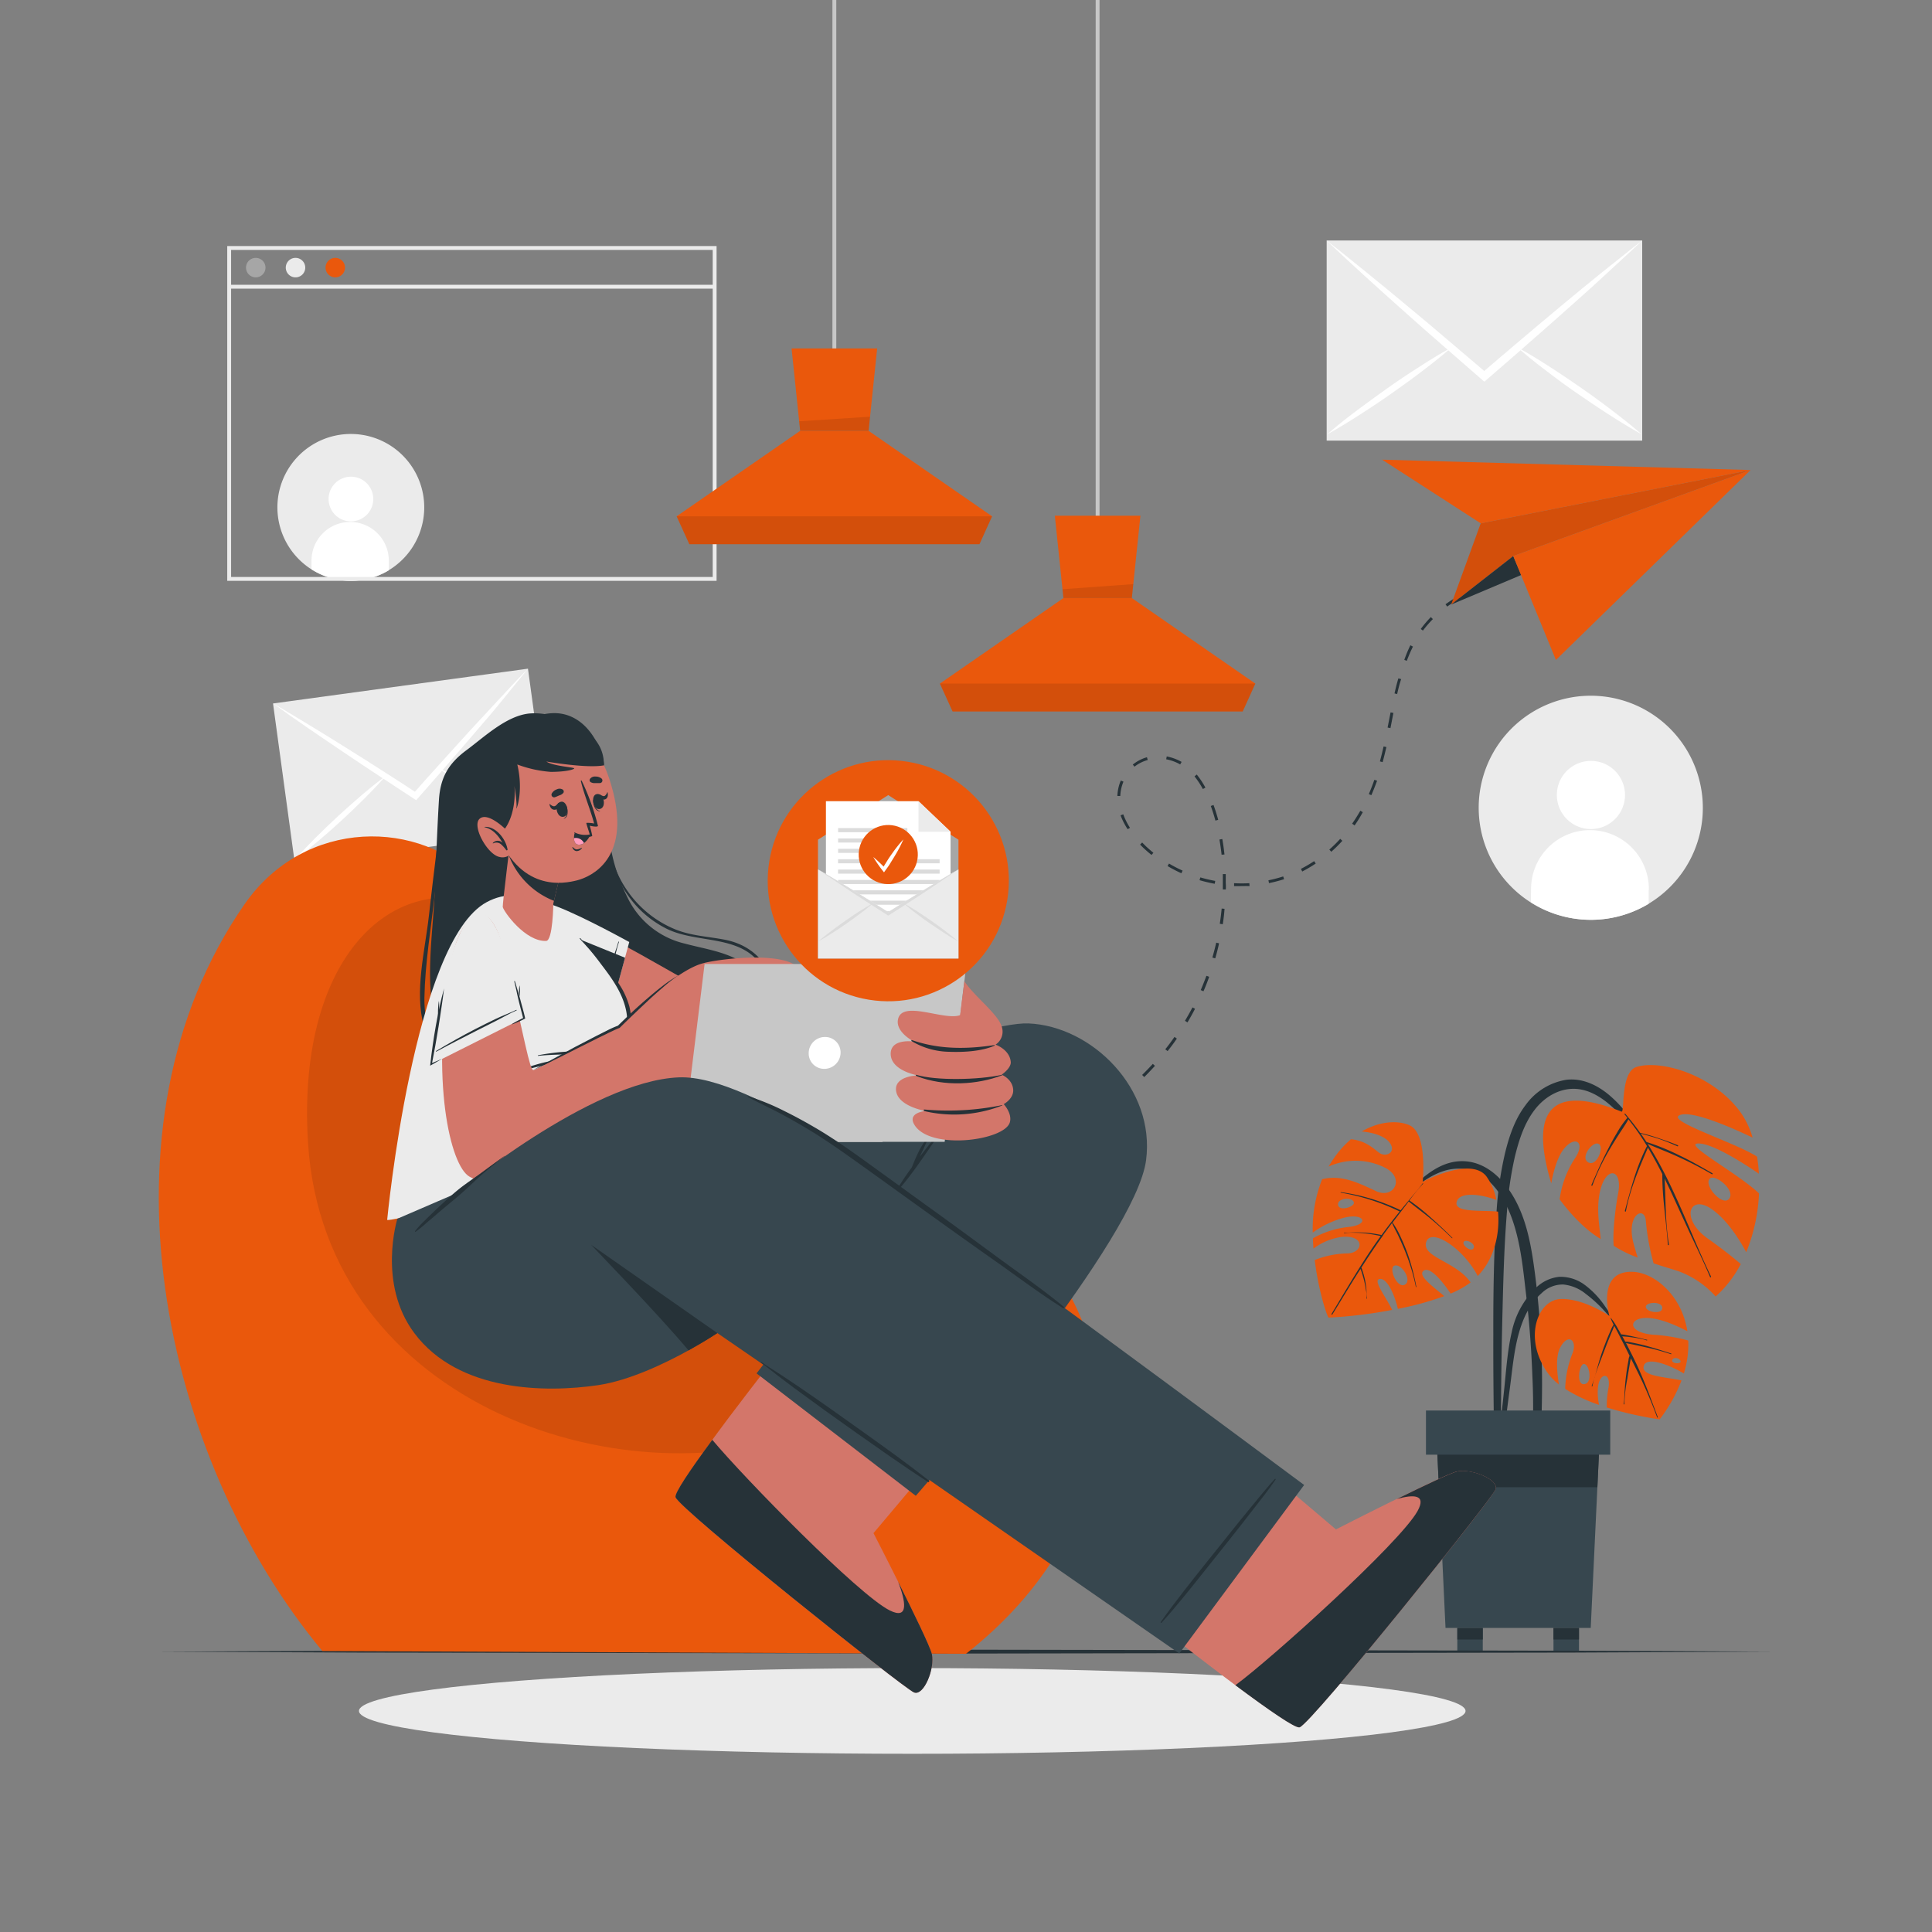 <svg xmlns="http://www.w3.org/2000/svg" viewBox="0 0 500 500"><rect x="0" y="0" width="500" height="500" fill="#808080" stroke="none"/><g id="freepik--background-complete--inject-35"><path d="M426.64,233.9a29,29,0,1,1,13.3-31.38A28.94,28.94,0,0,1,426.64,233.9Z" style="fill:#ebebeb"></path><path d="M420.55,205.85a8.82,8.82,0,1,1-8.72-8.93A8.82,8.82,0,0,1,420.55,205.85Z" style="fill:#fff"></path><path d="M426.68,230.26l0,3.64a29,29,0,0,1-30.49-.38l.05-3.63a15.24,15.24,0,1,1,30.48.37Z" style="fill:#fff"></path><path d="M100.59,147.59a19,19,0,0,1-20-.25,19,19,0,1,1,20,.25Z" style="fill:#ebebeb"></path><path d="M96.6,129.21a5.78,5.78,0,1,1-5.71-5.84A5.77,5.77,0,0,1,96.6,129.21Z" style="fill:#fff"></path><path d="M100.62,145.2l0,2.39a19,19,0,0,1-20-.25l0-2.37a10,10,0,1,1,20,.23Z" style="fill:#fff"></path><path d="M185.45,150.32H58.81V63.68H185.45Zm-125.64-1H184.45V64.68H59.81Z" style="fill:#ebebeb"></path><path d="M68.71,69.26a2.52,2.52,0,1,1-2.52-2.52A2.52,2.52,0,0,1,68.71,69.26Z" style="fill:#a6a6a6"></path><path d="M79,69.26a2.52,2.52,0,1,1-2.52-2.52A2.52,2.52,0,0,1,79,69.26Z" style="fill:#ebebeb"></path><path d="M89.29,69.26a2.52,2.52,0,1,1-2.52-2.52A2.52,2.52,0,0,1,89.29,69.26Z" style="fill:#EA580C"></path><rect x="59.31" y="73.7" width="125.64" height="1" style="fill:#ebebeb"></rect><rect x="73.19" y="177.37" width="66.59" height="42.23" transform="translate(-25.84 16.21) rotate(-7.77)" style="fill:#ebebeb"></rect><path d="M136.63,173.07c-2.32,2.91-4.7,5.72-7,8.59s-4.76,5.65-7.15,8.45-5,5.82-7.52,8.7l-.23.28q-3.33,3.81-6.7,7.63l-.33.36-.41-.26c-2.84-1.85-5.66-3.7-8.49-5.57l-.3-.19c-3.2-2.11-6.4-4.23-9.59-6.39s-6.1-4.12-9.14-6.21-6.07-4.21-9.08-6.4c3.13,1.8,6.23,3.71,9.33,5.57s6.21,3.8,9.31,5.74q5.16,3.21,10.32,6.53h0q3.87,2.46,7.73,5c2-2.29,4.07-4.58,6.12-6.84,0,0,0,0,0,0,2.73-3,5.45-6.06,8.2-9.06q3.69-4,7.42-8C131.62,178.31,134.09,175.64,136.63,173.07Z" style="fill:#fff"></path><path d="M99.84,200.84l-.07.08c-.3.34-.61.69-.92,1-1.46,1.62-3,3.19-4.52,4.73-1.88,1.89-3.82,3.72-5.78,5.54s-3.94,3.57-6,5.3-4.1,3.44-6.25,5c1.76-2,3.62-3.94,5.5-5.82s3.83-3.73,5.78-5.54,4-3.59,6-5.32c1.62-1.38,3.27-2.75,5-4.05.39-.31.79-.6,1.19-.9Z" style="fill:#fff"></path><path d="M142,213.59c-2.5-1-5-2.05-7.36-3.17s-4.81-2.32-7.19-3.52-4.73-2.47-7-3.79c-1.89-1.06-3.77-2.16-5.6-3.33l-1.18-.75-.08-.06.1,0,1.39.55c2,.8,3.93,1.68,5.87,2.58,2.43,1.12,4.81,2.31,7.18,3.52s4.73,2.47,7.05,3.79S139.75,212.11,142,213.59Z" style="fill:#fff"></path><rect x="343.34" y="62.24" width="81.66" height="51.79" style="fill:#ebebeb"></rect><path d="M425,62.24c-3.3,3.15-6.66,6.17-10,9.28s-6.71,6.07-10.08,9.08-7.05,6.24-10.59,9.32l-.31.3q-4.69,4.09-9.41,8.17l-.47.38-.45-.38q-4.71-4.08-9.39-8.18l-.33-.29q-5.33-4.62-10.6-9.34c-3.36-3-6.72-6-10.07-9.06s-6.68-6.13-10-9.28c3.51,2.7,7,5.54,10.42,8.31s6.92,5.64,10.35,8.51q5.75,4.75,11.47,9.65h0q4.29,3.63,8.58,7.3c2.84-2.44,5.7-4.89,8.56-7.3,0,0,0,0,0,0q5.72-4.86,11.47-9.65,5.14-4.28,10.34-8.49C418.05,67.78,421.49,64.94,425,62.24Z" style="fill:#fff"></path><path d="M375.7,89.89a.87.87,0,0,1-.1.08c-.43.37-.85.74-1.28,1.09-2.05,1.73-4.15,3.39-6.28,5-2.6,2-5.26,3.89-7.94,5.78s-5.38,3.69-8.14,5.46-5.54,3.49-8.42,5.07c2.47-2.17,5-4.19,7.65-6.16s5.27-3.89,7.93-5.78,5.4-3.7,8.16-5.47c2.19-1.41,4.42-2.8,6.71-4.1.52-.3,1.05-.6,1.59-.89Z" style="fill:#fff"></path><path d="M424.81,112.36c-2.89-1.58-5.68-3.31-8.43-5.07s-5.46-3.61-8.16-5.46-5.33-3.79-7.93-5.78c-2.12-1.6-4.22-3.25-6.25-5-.45-.37-.87-.74-1.3-1.11a.87.87,0,0,1-.1-.08l.12.06,1.59.9c2.29,1.3,4.51,2.69,6.71,4.1,2.76,1.77,5.46,3.61,8.15,5.47s5.33,3.79,7.93,5.78S422.33,110.19,424.81,112.36Z" style="fill:#fff"></path></g><g id="freepik--Shadow--inject-35"><ellipse cx="236.09" cy="442.79" rx="143.19" ry="11.09" style="fill:#ebebeb"></ellipse></g><g id="freepik--Lamp--inject-35"><rect x="283.56" width="1" height="137.56" style="fill:#c7c7c7"></rect><polygon points="243.24 176.91 246.53 184.13 321.61 184.13 324.88 176.91 292.92 154.78 275.21 154.78 243.24 176.91" style="fill:#EA580C"></polygon><polygon points="272.99 133.47 275.21 154.78 292.92 154.78 295.14 133.47 272.99 133.47" style="fill:#EA580C"></polygon><polygon points="243.25 176.91 246.53 184.13 321.62 184.13 324.89 176.91 243.25 176.91" style="opacity:0.1"></polygon><polygon points="275.21 154.78 274.97 152.49 293.29 151.17 292.92 154.78 275.21 154.78" style="opacity:0.1"></polygon><rect x="215.43" width="1" height="94.27" style="fill:#c7c7c7"></rect><polygon points="175.11 133.62 178.4 140.84 253.48 140.84 256.75 133.62 224.79 111.5 207.08 111.5 175.11 133.62" style="fill:#EA580C"></polygon><polygon points="204.86 90.18 207.08 111.5 224.79 111.5 227.01 90.18 204.86 90.18" style="fill:#EA580C"></polygon><polygon points="175.12 133.63 178.4 140.84 253.48 140.84 256.76 133.63 175.12 133.63" style="opacity:0.1"></polygon><polygon points="207.08 111.5 206.82 109.03 225.17 107.84 224.79 111.5 207.08 111.5" style="opacity:0.1"></polygon></g><g id="freepik--Plant--inject-35"><path d="M387.3,313.7a91.89,91.89,0,0,1,2.14-15c1.06-4.45,2.56-9,5.37-12.69a16.14,16.14,0,0,1,10.53-6.56c4.13-.5,8,1.34,11.09,3.93,3.82,3.22,6.75,7.49,9.5,11.62a141.44,141.44,0,0,1,8.2,14.36c.09.16-.16.3-.24.14a90,90,0,0,0-7.34-12,76,76,0,0,0-8.45-10.23c-2.83-2.76-6.43-5.35-10.54-5.48s-7.85,2.16-10.3,5.31c-2.75,3.52-4.15,7.91-5.2,12.19A91.09,91.09,0,0,0,390,313.55c-.81,9.91-1,19.88-1.25,29.81-.13,5.62-.2,11.25-.26,16.87l-.06,8.55a54,54,0,0,1-.33,8.24c-.1.55-1,.5-1.1,0a48.49,48.49,0,0,1-.37-7.81q-.06-4.05-.1-8.1-.08-7.87-.06-15.75C386.45,334.79,386.58,324.22,387.3,313.7Z" style="fill:#263238"></path><path d="M401.46,306.23c.52-2.8,1.47-6.45,3.06-8.62,2.87-3.9,6-2.21,3.11,2.11a25.78,25.78,0,0,0-4,10.65s4.82,6.89,10.64,10.28c-.25-2.65-1-6.72-.48-10.65,1.12-8.51,6.27-8,5-1.27-1,5.42-1.44,11.18-1.16,13.67a29.09,29.09,0,0,0,6.22,3.05c-.34-1-.69-2.17-1.08-3.61-2.07-7.63,3-10,3.18-5.71a60.66,60.66,0,0,0,2,10.82c2.79.94,5.11,1.58,6.52,2.07a23.85,23.85,0,0,1,9.54,6.52,30,30,0,0,0,6.5-8.41c-1.78-1.53-4.59-3.8-8.49-6.56-7.31-5.16-4.77-11.68,1-7.63,4.18,2.93,7.42,8.35,8.9,11.13a45.43,45.43,0,0,0,3.31-15.23c-5.74-5.39-19.95-12.91-15.67-12.91,3.86,0,12.48,5.65,15.64,7.83a38.81,38.81,0,0,0-.48-4.42c-5.41-3.55-23-9.06-20.19-10.65,3.07-1.74,15.34,3.94,19.05,5.73a22.31,22.31,0,0,0-3.25-6.73c-7.48-10-21-13.45-26.84-11.55-4.16,1.35-3,11.91-3.84,11.55C402.91,281,395.31,285.72,401.46,306.23Zm41-1.16c1.19-1.43,6.67,2.79,5.09,5.09S440.91,306.91,442.44,305.07Zm-28.67-9c1.44.92-.69,6.25-2.92,4.64C409,299.33,412.32,295.14,413.77,296.07Z" style="fill:#EA580C"></path><path d="M416,297.7c.75-1.49,1.54-3,2.4-4.41a25.62,25.62,0,0,1,2.76-4c-.23-.29-.46-.59-.71-.88-.1-.12.07-.28.17-.17.28.32.55.65.82,1a.24.24,0,0,1,.12.14q1.55,1.86,2.93,3.81a45.06,45.06,0,0,1,4.86,1.41c1.64.55,3.27,1.12,4.86,1.79.17.07.08.35-.08.27-1.58-.69-3.18-1.37-4.82-1.92s-3.12-.93-4.69-1.37c.51.72,1,1.44,1.49,2.18a57.72,57.72,0,0,1,8.59,3.5c2.9,1.38,5.69,3,8.47,4.59.16.09,0,.34-.15.24a92,92,0,0,0-8.43-4.36c-2.69-1.26-5.47-2.29-8.18-3.49,6.83,10.65,10.92,22.95,16.4,34.33.08.17-.18.3-.25.14-1.67-4-3.6-7.88-5.42-11.81-1.63-3.53-3.23-7.07-4.86-10.6-.48-1-1-2.06-1.48-3.08.3,5.69.18,11.48,1.12,17.1a.14.14,0,1,1-.28,0c-.4-6.08-1.47-12.07-1.43-18.18,0,0,0-.05,0-.08-1.16-2.33-2.4-4.62-3.73-6.85-2.26,5.32-4.64,10.73-5.69,16.45,0,.17-.32.1-.28-.08,1.54-5.73,3-11.47,5.73-16.77a63.85,63.85,0,0,0-4.81-6.93c-.76,1.41-1.73,2.75-2.59,4.1s-1.67,2.65-2.45,4a57.28,57.28,0,0,0-4.27,9c-.07.17-.34.08-.27-.08C413.15,303.7,414.47,300.65,416,297.7Z" style="fill:#263238"></path><path d="M362.14,310.66c4.38-4.4,9.47-10.16,16.24-10.15,6.54,0,11.35,5.27,14.11,10.7,2.89,5.68,3.93,12.11,4.75,18.36A224.18,224.18,0,0,1,399,352.14c.12,4.19.1,8.39,0,12.58a84.32,84.32,0,0,1-1,12.69c-.12.67-1.21.7-1.25,0-.2-3.53-.06-7.08,0-10.61s0-7-.16-10.43c-.26-7-.77-14-1.6-21-.72-6.11-1.29-12.38-3.12-18.28-1.64-5.32-4.73-11.4-10.12-13.74-7.36-3.18-14.55,2.64-19.36,7.56C362.23,311,362,310.79,362.14,310.66Z" style="fill:#263238"></path><path d="M339.79,320.48h0c0,.9.08,1.78.14,2.65a15.87,15.87,0,0,1,7.18-3c6.22-.66,5.82,4.06,1.67,4.26a23.6,23.6,0,0,0-8.53,1.71c1,8.21,3.27,14.81,3.61,14.9A119.47,119.47,0,0,0,360.29,339c-1.55-3.3-5.07-7.68-3.27-8s3.75,3.54,4.75,7.73a78.92,78.92,0,0,0,12-3.29c-2.74-2.37-7-5.32-5.35-6.57s5,2.89,7,5.91a24.57,24.57,0,0,0,5.17-2.88c-3.69-5.42-12.67-6.52-11.5-10.43s9.58,1.51,13.35,8.76c4.43-4.6,5.73-11.1,5.26-16.66-3.86-.45-11.28.37-10.74-2.4s5.9-2.25,10.29-.63a15.29,15.29,0,0,0-2.58-6.11c-4.06-5.22-16.48,1.42-16.48,1.42s1.33-12.48-3.4-14.63c-2.73-1.24-7.55-1.23-12.38,1.61,2.71.23,6,1.09,7.3,3,1.69,2.39-1,3.7-2.66,2.59-1.19-.78-3.41-3.25-7.42-3.58a24.87,24.87,0,0,0-4.48,5c-.46.65-.88,1.33-1.31,2.07a17,17,0,0,1,14.54.26c5.38,2.67,2.37,8.26-2.26,6.09s-9-4.31-13.95-3.08A34.82,34.82,0,0,0,339.74,319a24.35,24.35,0,0,1,8-3.83c5.35-1.4,7,1.79,1.09,2.39A23.36,23.36,0,0,0,339.79,320.48Zm6.51-8.59c-.37-1.74,3.42-2.23,4.05-.83C350.88,312.26,346.66,313.62,346.3,311.89Zm32.46,9.6c.36-.95,2.9.13,2.67,1.31C381.11,324.37,378.41,322.43,378.76,321.49Zm-17.92,6.08c1.85-.74,4.74,3.86,2.72,4.91S359.32,328.18,360.84,327.57Z" style="fill:#EA580C"></path><path d="M344.58,340.09c2.79-4.66,5.55-9.34,8.48-13.92,1.36-2.13,2.79-4.22,4.27-6.27l-.66-.16-1.11-.21c-.86-.15-1.72-.27-2.59-.36s-1.63-.13-2.45-.14a12,12,0,0,0-2.61.14.07.07,0,1,1,0-.14c.87,0,1.76-.08,2.63-.09s1.7,0,2.54.06a23.2,23.2,0,0,1,2.37.25c.44.06.87.14,1.3.22a7.43,7.43,0,0,1,.79.17c1.51-2.08,3.08-4.11,4.7-6.11A56.23,56.23,0,0,0,347,308.66c-.09,0-.05-.15,0-.14a51.78,51.78,0,0,1,15.48,4.7l2.69-3.27c1-1.21,2.09-2.4,3-3.68.06-.09.18,0,.12.08a51,51,0,0,0-3.54,4.33h0a52.89,52.89,0,0,1,5.68,4.55q2.78,2.47,5.42,5.1c.07.06,0,.16-.1.1-1.74-1.73-3.54-3.38-5.42-4.95s-3.87-3-5.76-4.55l0,0c-.43.58-.86,1.15-1.3,1.71-.22.28-.43.57-.65.86l-.05.06c-.73.94-1.45,1.89-2.17,2.84a22.7,22.7,0,0,1,2.16,3.89c.62,1.31,1.17,2.67,1.67,4a58.29,58.29,0,0,1,2.32,8.74c0,.08-.11.12-.13,0a51.12,51.12,0,0,0-2.54-8.57c-.54-1.42-1.16-2.81-1.79-4.2s-1.29-2.47-1.83-3.75c-.62.83-1.25,1.67-1.86,2.51-.18.24-.35.49-.52.74,0,.05,0,.12-.06.13h0c-1.92,2.67-3.74,5.41-5.51,8.18a2.59,2.59,0,0,1,.24.6c.11.34.22.68.32,1a21,21,0,0,1,.49,2.08c.11.65.21,1.32.27,2a21.28,21.28,0,0,0,.17,2.26c0,.11-.16.12-.14,0a7.44,7.44,0,0,0-.15-2.1c-.1-.72-.24-1.44-.4-2.15s-.33-1.28-.52-1.91c-.09-.31-.19-.63-.3-.94s-.14-.34-.2-.51c-.83,1.3-1.65,2.6-2.46,3.92-1.6,2.61-3.19,5.22-4.8,7.83A.12.12,0,0,1,344.58,340.09Z" style="fill:#263238"></path><path d="M387.59,375.9c.07-2.64.49-5.31.78-7.93s.58-5.28.86-7.92c.55-5.09.85-10.29,2-15.28a22.22,22.22,0,0,1,6.21-11.42,10.13,10.13,0,0,1,6.1-2.91,10.53,10.53,0,0,1,6.47,2,22.68,22.68,0,0,1,5.44,5.74,55.93,55.93,0,0,1,4.25,6.89c0,.09-.1.15-.15.06a35.29,35.29,0,0,0-9.18-10.29,10.86,10.86,0,0,0-5.79-2.41,7.8,7.8,0,0,0-5.61,2.24c-3.08,2.68-4.87,6.62-5.93,10.49-1.26,4.58-1.66,9.41-2.29,14.11-.38,2.79-.73,5.59-1.1,8.39s-.6,5.63-1.19,8.37A.46.46,0,0,1,387.59,375.9Z" style="fill:#263238"></path><path d="M400.59,355.38a14.68,14.68,0,0,0,2.87,2.93c-.43-2.57-1-7.16.34-9.59,2-3.79,4.42-1.9,3.21,1.39a26.54,26.54,0,0,0-1.94,9.34,41.19,41.19,0,0,0,8.77,4.14,15,15,0,0,1-.29-4.52c.41-4.05,3.51-4,2.7.24a25.48,25.48,0,0,0-.42,4.94,91.21,91.21,0,0,0,13.68,3.09,40.09,40.09,0,0,0,5.66-10.08c-3.3-.82-10-1-9.83-3.37.19-3.17,6.65-.73,10.44,1.57a25.38,25.38,0,0,0,1.14-8.53,42.88,42.88,0,0,0-9.09-1.5c-6.79-.59-6.46-4.44-1.54-4.35,3.63.07,8.22,2.29,10.4,3.45-1.42-9.24-8.46-15.15-14.11-15.38-9.49-.38-6.07,11.43-6.07,11.43s-6.44-4.52-12.51-4.4S394.1,346.35,400.59,355.38Zm25.35-17.08c-.21-1.33,4-1.65,4.25.06C430.44,340.27,426.15,339.65,425.94,338.3Zm6.82,13.86c-.09-.87,1.74-1,2.15.07C435.19,353,432.83,353,432.76,352.16ZM410,353c1.43.2,2.25,5.32-.22,5.22C407.87,358.11,408.75,352.8,410,353Z" style="fill:#EA580C"></path><path d="M411.94,358.65c.24-.64.45-1.28.65-1.93-.18.65-.35,1.31-.47,2A.09.09,0,1,1,411.94,358.65Z" style="fill:#263238"></path><path d="M414.45,350.43c.44-1.31.94-2.61,1.45-3.9.27-.68.56-1.37.86-2a8,8,0,0,1,.84-1.71,14.55,14.55,0,0,1-.77-1.66c0-.05.05-.1.09-.05a18.73,18.73,0,0,1,1.85,2.87c.27.44.52.9.77,1.35a12.11,12.11,0,0,1,1.6.25c.57.1,1.14.22,1.7.35s1.13.25,1.69.39,1.12.32,1.69.4c.13,0,.07.23-.05.18a10.82,10.82,0,0,0-1.78-.46c-.54-.12-1.09-.22-1.64-.29s-1.1-.15-1.66-.21l-1.25-.1c.22.4.46.79.68,1.19a1.86,1.86,0,0,0,.1.2,5.27,5.27,0,0,1,1.36.16c.49.09,1,.18,1.47.29,1,.22,2,.45,2.95.72,2.06.58,4.08,1.23,6.11,1.89.11,0,0,.21-.07.17a61.24,61.24,0,0,0-6.14-1.7c-1-.22-1.94-.44-2.91-.64l-1.47-.31a8.8,8.8,0,0,1-1.13-.26c1,1.93,2,3.9,2.93,5.9,2,4.35,3.63,8.84,5.32,13.31,0,.11-.13.18-.17.07a121.07,121.07,0,0,0-5.66-13c-.38-.77-.77-1.53-1.15-2.31,0,.16-.07.32-.1.48-.1.52-.19,1.05-.28,1.58-.18,1.06-.36,2.12-.52,3.18a36.78,36.78,0,0,0-.76,6.6c0,.14-.21.13-.19,0,.17-1.05.17-2.15.24-3.21s.15-2.23.28-3.33.26-2.13.44-3.19c.09-.53.18-1.06.28-1.59a3.2,3.2,0,0,1,.29-1.15c-.55-1.11-1.1-2.23-1.67-3.34s-1.06-2.09-1.6-3.12c-.23-.44-.48-.88-.72-1.33a13,13,0,0,1-.63,1.6l-.73,1.8c-.55,1.32-1.05,2.66-1.56,4-.72,1.9-1.51,3.84-2.1,5.82C413.31,354.32,413.8,352.34,414.45,350.43Z" style="fill:#263238"></path><path d="M412.59,356.72c0-.16.09-.31.14-.46C412.68,356.41,412.64,356.56,412.59,356.72Z" style="fill:#263238"></path><polygon points="371.72 370.76 372.39 384.89 374.1 421.31 411.68 421.31 413.4 384.89 414.06 370.76 371.72 370.76" style="fill:#37474f"></polygon><polygon points="371.72 370.76 372.39 384.89 413.4 384.89 414.06 370.76 371.72 370.76" style="fill:#263238"></polygon><rect x="369.05" y="365.05" width="47.69" height="11.43" transform="translate(785.78 741.52) rotate(180)" style="fill:#37474f"></rect><rect x="402.04" y="421.31" width="6.6" height="5.98" style="fill:#37474f"></rect><rect x="402.04" y="421.31" width="6.6" height="2.99" style="fill:#263238"></rect><rect x="377.15" y="421.31" width="6.59" height="5.98" style="fill:#37474f"></rect><rect x="377.15" y="421.31" width="6.59" height="2.99" style="fill:#263238"></rect></g><g id="freepik--Floor--inject-35"><polygon points="40.63 427.44 92.97 427.2 145.31 427.11 250 426.94 354.69 427.11 407.03 427.2 459.37 427.44 407.03 427.69 354.69 427.77 250 427.94 145.31 427.77 92.97 427.69 40.63 427.44" style="fill:#263238"></polygon></g><g id="freepik--paper-plane--inject-35"><path d="M250.23,297.09c-1.1,0-2.25,0-3.4-.07l0-.75c1.16.05,2.33.07,3.44.07h.54v.75h-.61Zm5.63-.18-.05-.75c1.33-.09,2.66-.21,4-.37l.09.75C258.55,296.69,257.2,296.82,255.86,296.91Zm-14-.21c-1.3-.12-2.65-.26-4-.43l.09-.75c1.34.17,2.67.32,4,.43Zm23-.94-.15-.73c1.31-.26,2.61-.55,3.88-.88l.19.73C267.47,295.21,266.15,295.51,264.83,295.76Zm-32-.24c-1.31-.23-2.64-.48-3.94-.75l.15-.73c1.3.27,2.62.52,3.92.74ZM224,293.65c-1.31-.32-2.61-.67-3.88-1l.2-.72c1.26.36,2.56.71,3.86,1Zm49.53-.24-.25-.71c1.26-.44,2.5-.93,3.7-1.45l.3.68C276.1,292.46,274.84,293,273.56,293.41Zm-58.21-2.28c-2.39-.79-3.78-1.36-3.8-1.36l.29-.7s1.38.56,3.75,1.35Zm66.47-1.43-.37-.66c1.15-.64,2.29-1.34,3.39-2.07l.41.63C284.14,288.34,283,289,281.82,289.7Zm7.5-5.05-.46-.59c1.06-.82,2.1-1.66,3.09-2.51l.49.57C291.44,283,290.39,283.83,289.32,284.65Zm6.82-5.92-.52-.54c.94-.93,1.87-1.89,2.76-2.86l.55.51C298,276.82,297.1,277.79,296.14,278.73Zm6.05-6.72-.59-.46c.83-1,1.63-2.12,2.38-3.19l.62.43C303.83,269.88,303,271,302.19,272Zm5.14-7.43-.64-.39c.69-1.14,1.34-2.31,1.95-3.47l.66.35C308.69,262.24,308,263.42,307.33,264.58Zm4.13-8.05-.68-.3c.51-1.19,1-2.44,1.47-3.69l.71.26C312.49,254.07,312,255.32,311.46,256.53Zm3.05-8.51-.72-.21c.37-1.26.7-2.56,1-3.85l.73.17C315.22,245.43,314.88,246.74,314.51,248Zm1.94-8.83-.74-.12c.2-1.3.36-2.63.49-3.94l.74.07C316.82,236.53,316.65,237.87,316.45,239.19Zm.8-9-.75,0c0-.58,0-1.16,0-1.74,0-.75,0-1.5,0-2.24l.75,0c0,.75,0,1.5,0,2.26C317.27,229,317.26,229.59,317.25,230.18Zm3.77-.87c-.54,0-1.07,0-1.61,0l0-.75a34.71,34.71,0,0,0,3.95,0l.05.75C322.65,229.28,321.83,229.31,321,229.31Zm-6.62-.6a38,38,0,0,1-3.93-.93l.21-.72a37.07,37.07,0,0,0,3.85.91Zm14.05-.17-.15-.73a33.68,33.68,0,0,0,3.82-1l.23.71A34.52,34.52,0,0,1,328.45,228.54ZM305.74,226a35.74,35.74,0,0,1-3.58-1.87l.38-.64a35.32,35.32,0,0,0,3.51,1.82Zm31.27-.47-.33-.67a35.3,35.3,0,0,0,3.42-2l.41.62A35.79,35.79,0,0,1,337,225.55Zm-39-4.27c-.66-.53-1.32-1.1-1.95-1.69-.36-.34-.71-.68-1-1l.53-.53c.33.34.67.67,1,1,.62.58,1.26,1.13,1.91,1.66Zm18.14-.06c-.15-1.33-.34-2.65-.56-3.93l.74-.13c.23,1.3.42,2.64.56,4Zm28.38-.77-.5-.56a35.19,35.19,0,0,0,2.82-2.78l.55.51A36.46,36.46,0,0,1,344.52,220.45Zm-52.69-5.83A17.7,17.7,0,0,1,290,211l.7-.25a17.75,17.75,0,0,0,1.74,3.49Zm58.71-1-.62-.43c.57-.8,1.11-1.65,1.62-2.5.17-.28.34-.56.5-.85l.65.37c-.17.29-.33.58-.5.86C351.67,212,351.11,212.85,350.54,213.67Zm-36-1.23c-.36-1.32-.76-2.59-1.2-3.78l.71-.26c.44,1.21.85,2.5,1.21,3.84ZM289.93,206l-.75,0a11.27,11.27,0,0,1,.88-4l.69.29A10.72,10.72,0,0,0,289.93,206Zm65-.2-.68-.29c.5-1.18,1-2.43,1.43-3.7l.71.24C355.93,203.3,355.44,204.56,354.92,205.75Zm-43.63-1.6a21.31,21.31,0,0,0-2.16-3.27l.58-.48a22.14,22.14,0,0,1,2.24,3.39Zm-17.67-5.75-.46-.58a10.4,10.4,0,0,1,3.66-1.9l.2.72A9.76,9.76,0,0,0,293.62,198.4Zm11.8-.62a12,12,0,0,0-3.62-1.33l.14-.74a13,13,0,0,1,3.85,1.42Zm52.42-.59-.73-.19c.32-1.19.63-2.46.95-3.87l.73.16C358.47,194.72,358.16,196,357.84,197.19Zm2-8.8-.74-.15.77-3.92.73.14Zm1.78-8.81-.73-.17c.32-1.44.64-2.72,1-3.9l.72.2C362.23,176.88,361.91,178.15,361.59,179.58Zm2.5-8.59-.7-.26A33.88,33.88,0,0,1,365,167l.67.34A36.34,36.34,0,0,0,364.09,171Zm4.17-7.81-.61-.45a29.5,29.5,0,0,1,2.61-3.08l.53.52A29.19,29.19,0,0,0,368.26,163.18Zm6.25-6.23-.45-.61a37.17,37.17,0,0,1,3.39-2.19l.37.66A32.39,32.39,0,0,0,374.51,157Zm7.75-4.31L382,152c1.05-.44,2.16-.86,3.31-1.25l.24.71C384.38,151.79,383.29,152.2,382.26,152.64Z" style="fill:#263238"></path><polygon points="383.21 135.44 375.56 156.46 391.63 143.91 453.05 121.64 383.21 135.44" style="fill:#EA580C"></polygon><polygon points="383.21 135.44 375.56 156.46 391.63 143.91 453.05 121.64 383.21 135.44" style="opacity:0.1"></polygon><polygon points="393.69 148.81 375.56 156.46 391.63 143.91 393.69 148.81" style="fill:#263238"></polygon><polygon points="391.63 143.91 453.05 121.64 402.67 170.8 391.63 143.91" style="fill:#EA580C"></polygon><polygon points="383.21 135.44 357.69 118.96 453.05 121.64 383.21 135.44" style="fill:#EA580C"></polygon></g><g id="freepik--Character--inject-35"><path d="M83.42,427.28,250,428c40.49-31.79,44.67-78.9,15.78-107.45C248.31,303.27,226.11,306.75,205,304h-.06c-7.36-1-14.58-2.67-21.44-6.29-21.77-11.48-34-38.57-52.35-61.36-2.28-2.85-4.67-5.63-7.17-8.31-15.06-16.08-45-16.6-60.71,6C23.41,291.47,41.65,377,83.42,427.28Z" style="fill:#EA580C"></path><path d="M79.72,295.85c4.36,68.35,83.3,93.86,132.59,73.39C255.18,351.43,241.15,310.8,205,304h-.06c-7.36-1-14.58-2.67-21.44-6.29-21.77-11.48-34-38.57-52.35-61.36C103.84,222.17,76.52,245.81,79.72,295.85Z" style="opacity:0.1"></path><path d="M236.55,438c-2.57-.94-60.63-47.34-61.72-50.51-.42-1.2,5.84-10,13.71-20.53,1.7-2.26,3.47-4.59,5.28-6.94,11.73-15.29,24.54-31.23,24.54-31.23l38.93,30.92-25.61,30.39-5.62,6.67s14.28,27.71,15.11,31.31S239.12,439,236.55,438Z" style="fill:#d3766a"></path><path d="M236.55,438c-2.57-1-60.62-47.34-61.72-50.51-.35-1,3.73-7,9.51-14.87,8.44,10.09,37.87,40.13,45.91,44.15,5.1,2.55,4.09-2.46,2.18-7.44,3.92,7.83,8.29,16.8,8.74,18.74C242,431.72,239.12,439,236.55,438Z" style="fill:#263238"></path><path d="M296.6,300.29c-2.66,20.22-52.5,78.6-58.26,85.3L237,387.11,195.8,355.43l.47-.61,36.31-47.54s-60,35-90.07,19.13C129,319.27,119,306.58,119,306.58l39.2-20.9s10.85,3.51,17.78,2.5c23.9-3.5,77.45-23.83,90.16-23.32C282.55,265.53,299.05,281.73,296.6,300.29Z" style="fill:#37474f"></path><path d="M245.62,289.61a48.34,48.34,0,0,0-3.75,4.8c-1.28,1.69-2.59,3.35-3.87,5l0,.05c.23-.5.45-1,.69-1.48.81-1.68,1.46-3.41,2.41-5a.09.09,0,0,0-.15-.09c-1,1.59-2.12,3.1-3,4.77-.4.79-.77,1.59-1.12,2.4-.19.44-.39.89-.56,1.34a5.49,5.49,0,0,0-.24.65c-.57.78-1.14,1.56-1.69,2.36-1.22,1.77-2.3,3.64-3.54,5.4-.07.09.08.18.15.09,1.25-1.65,2.66-3.19,3.93-4.83s2.53-3.38,3.74-5.11,2.34-3.39,3.53-5.08a52.2,52.2,0,0,0,3.57-5.21C245.75,289.63,245.67,289.56,245.62,289.61Z" style="fill:#263238"></path><path d="M112.49,231.29c-.55,12.06-3.23,26.45,1.88,37.87,4,8.94,12.45,15,21.17,18.84,19.2,8.49,46.07,9.6,59.52-9.46,5.37-7.61,6.29-23.47-2.62-29.27-4.57-3-10-3.66-15.18-5.06a22,22,0,0,1-14.89-12c-6.17-12.37-4.94-21.42-6.11-34.8a9.55,9.55,0,0,0-3.26-7,17,17,0,0,0-7.94-4.41,16.8,16.8,0,0,0-8.13-1.34c-5.92.62-11.61,6.08-16.2,9.48s-6.77,7-7.13,12.87C113.11,215.08,112.86,223.19,112.49,231.29Z" style="fill:#263238"></path><path d="M111,237c1.22-11,2.64-22,4-33,0-.06.11-.06.1,0-.85,9.08-1.58,18.17-2.55,27.24-1,8.9-2.54,18-2.71,26.93-.38,20.09,20.28,28.26,37.36,27.28.78,0,.76,1.2,0,1.22-15,.39-32.95-4.74-37.49-21.07C107.19,256.64,110,246,111,237Z" style="fill:#263238"></path><path d="M155.29,196.35c0-.21.32-.2.33,0,.5,11,0,24,6.34,33.59a28,28,0,0,0,12.8,10.58c4.15,1.69,8.55,1.84,12.88,2.69,17,3.33,17.13,26.23,4.8,35.16-.26.19-.59-.25-.34-.45,8.68-6.91,11.54-19.48,4.47-28.7-5.68-7.4-16.58-5-24.32-9C156.21,231.9,155,212.39,155.29,196.35Z" style="fill:#263238"></path><path d="M137.93,244.33c7.34,10.54,32.41,39.5,49.81,43.46,9.59,2.19,55.91,8.67,62.26,2.89,7.44-6.77,4-32.27-1.92-32.5-18.05-.71-51.44,2.82-59.78,1-3.77-.84-23.77-13.74-45.13-24.06C135.09,231.2,133.19,237.53,137.93,244.33Z" style="fill:#d3766a"></path><path d="M155.85,269.59l7-25.79s-11.75-6.52-18.76-9.21c-9.28-3.56-12.78-1-7.09,9.82C140.82,251.62,155.85,269.59,155.85,269.59Z" style="fill:#ebebeb"></path><path d="M154.12,266.31c.76-3.82,1.57-7.63,2.55-11.4.49-1.88,1-3.76,1.56-5.62s1.29-3.68,1.8-5.55c0-.1.2-.05.16,0-.61,1.84-1,3.78-1.5,5.65s-1,3.75-1.52,5.63c-1,3.76-2,7.52-2.9,11.29C154.25,266.47,154.1,266.42,154.12,266.31Z" style="fill:#263238"></path><path d="M161.76,247.86l-5.91,21.74s-15-18-18.84-25.19c-1.75-3.33-2.64-5.88-2.74-7.7Z" style="fill:#263238"></path><path d="M100.2,315.71c2.31.75,67.84-18.22,67.84-18.22l-7.74-22.75s3.83-7.32,2-14.36c-2.37-9.4-19.78-24.86-21.14-25.77C135.72,231,130.57,231,126,233.45,107.07,243.52,100.2,315.71,100.2,315.71Z" style="fill:#ebebeb"></path><path d="M150.2,242.8c1.69,2,3.5,3.84,5.24,5.76-.81-1.43-1.62-2.87-2.48-4.28,0,0,0-.06,0,0a32.36,32.36,0,0,1,3.32,5.29,42.47,42.47,0,0,1,3.61,4.62,20.46,20.46,0,0,1,3,6.34,17.3,17.3,0,0,1,.2,7,45.45,45.45,0,0,1-2.21,7.84c-.12.34-.6.12-.51-.21,1.23-4.44,2.63-9.13,1.64-13.77s-3.85-8.46-6.64-12.11a66,66,0,0,0-5.33-6.36C150,242.83,150.12,242.72,150.2,242.8Z" style="fill:#263238"></path><path d="M139.28,273.1a58.27,58.27,0,0,1,8.54-1c1.42,0,2.84,0,4.26.07.71,0,1.42,0,2.13,0a9.14,9.14,0,0,0,2.21-.2c.06,0,.09.08,0,.1a16.09,16.09,0,0,1-2,.53,15.31,15.31,0,0,1-2,.18c-1.45,0-2.89,0-4.34.06-2.91.06-5.83.12-8.73.4C139.17,273.35,139.15,273.12,139.28,273.1Z" style="fill:#263238"></path><path d="M133.17,277.44a63.77,63.77,0,0,1,6.72-2.24c1.15-.31,2.3-.54,3.46-.75l1.68-.27c.61-.09,1.24-.1,1.85-.2.07,0,.1.09,0,.1-.58.11-1.14.32-1.7.46l-1.72.43c-1.14.29-2.28.6-3.43.88-2.29.56-4.57,1.14-6.84,1.78A.1.1,0,0,1,133.17,277.44Z" style="fill:#263238"></path><path d="M130.11,234.73c.26,1.19,5.81,9,11.23,8.78,1.76-.06,1.86-9.7,1.86-9.7l.17-.71,2.38-9.95-13.3-8.71S130,234.22,130.11,234.73Z" style="fill:#d3766a"></path><path d="M145.75,223.14l-2.38,10a20.58,20.58,0,0,1-11.74-11.89c.41-3.43.76-6.28.81-6.7a.28.28,0,0,0,0-.06l1.69,1Z" style="fill:#263238"></path><path d="M158.64,204.82c4.43,17.4-5.49,22-9.24,23-3.41.86-15.11,3.37-21.31-13.47s.49-24.4,8.17-26.79S154.22,187.43,158.64,204.82Z" style="fill:#d3766a"></path><path d="M155.3,202.66c-.42,0-.82,0-1.24,0a2,2,0,0,1-1.26-.28.64.64,0,0,1-.13-.77,1.56,1.56,0,0,1,1.46-.64,2.34,2.34,0,0,1,1.59.55A.68.68,0,0,1,155.3,202.66Z" style="fill:#263238"></path><path d="M143.6,206.32c.41-.13.76-.31,1.15-.47a2.08,2.08,0,0,0,1.08-.7.65.65,0,0,0-.14-.77,1.58,1.58,0,0,0-1.6-.09,2.32,2.32,0,0,0-1.29,1.07A.68.68,0,0,0,143.6,206.32Z" style="fill:#263238"></path><path d="M146.58,208.51s-.08.07-.07.12c.29,1.19.41,2.6-.59,3.22,0,0,0,.08,0,.06C147.23,211.46,147,209.59,146.58,208.51Z" style="fill:#263238"></path><path d="M145.26,207.48c-2,.25-1.32,4.14.5,3.91S146.9,207.27,145.26,207.48Z" style="fill:#263238"></path><path d="M144.53,207.81c-.31.27-.58.72-1,.83s-.89-.23-1.27-.57c0,0-.06,0-.06.06.12.75.53,1.46,1.35,1.44s1.16-.76,1.22-1.54C144.8,207.88,144.65,207.7,144.53,207.81Z" style="fill:#263238"></path><path d="M153.5,207s.1.05.11.1c.15,1.21.53,2.57,1.68,2.8,0,0,0,.07,0,.07C153.93,209.94,153.45,208.13,153.5,207Z" style="fill:#263238"></path><path d="M154.38,205.52c1.92-.45,2.68,3.42.9,3.84S152.77,205.9,154.38,205.52Z" style="fill:#263238"></path><path d="M155.24,205.62c.34.14.72.46,1.09.41s.66-.54.85-1c0,0,.06,0,.07,0,.16.73.07,1.55-.61,1.83s-1.23-.28-1.55-1C155,205.79,155.1,205.56,155.24,205.62Z" style="fill:#263238"></path><path d="M148.19,219.21c.32.26.64.62,1.09.62a3.19,3.19,0,0,0,1.28-.43s.08,0,.06.06a1.65,1.65,0,0,1-1.49.8,1.29,1.29,0,0,1-1-1C148.05,219.2,148.14,219.17,148.19,219.21Z" style="fill:#263238"></path><path d="M152.63,213.69a26.89,26.89,0,0,1,.64,2.62c0,.08-.19.15-.47.21,0,0,0,0,0,0a4.08,4.08,0,0,1-4.15-.93.09.09,0,0,1,.11-.14,6.1,6.1,0,0,0,3.85.51c0-.24-1-3-.85-3a7.91,7.91,0,0,1,2,.16c-1-3.72-2.53-7.25-3.44-11a.12.12,0,0,1,.21-.09,61.65,61.65,0,0,1,4.21,11.64C154.84,214.17,153,213.79,152.63,213.69Z" style="fill:#263238"></path><path d="M152.71,216.19a5.06,5.06,0,0,1-1.57,2,2.2,2.2,0,0,1-1.31.42c-1,0-1.27-.89-1.28-1.69a5.62,5.62,0,0,1,.14-1.26A6.52,6.52,0,0,0,152.71,216.19Z" style="fill:#263238"></path><path d="M151.14,218.18a2.2,2.2,0,0,1-1.31.42c-1,0-1.27-.89-1.28-1.69A2.34,2.34,0,0,1,151.14,218.18Z" style="fill:#ff9cbd"></path><path d="M129.33,215.61c1.88-.62,5.43-7.18,3.12-16.41,0,0,1.5,8.43,1.2,9.8s2-3.68.23-11.15a31.17,31.17,0,0,0,8.65,1.91c3.76,0,5.9-.56,6.08-.88s-5.4-.57-7.22-1.8c0,0,10.46,1.83,14.84,1,.51-.09-1.63-10.45-9.42-13s-17.05,4.93-19.14,8.42c0,0-3.2,1.36-5.49,7.23S127.32,216.28,129.33,215.61Z" style="fill:#263238"></path><path d="M131.19,214.94s-4.77-4.89-7-3.1,1.94,9.32,5.06,9.93a3,3,0,0,0,3.75-2.26Z" style="fill:#d3766a"></path><path d="M125.4,214c-.05,0-.05.07,0,.08,2.2.49,3.6,2.23,4.69,4.09a1.68,1.68,0,0,0-2.55,0c-.05,0,0,.12.08.1a1.85,1.85,0,0,1,2.13.31A8.85,8.85,0,0,1,131,220c.13.17.44,0,.34-.19l0,0C130.92,217.12,128.27,213.77,125.4,214Z" style="fill:#263238"></path><path d="M116.64,249.48c-5.27,29.89-.17,52.28,4.9,55.06,13.67,7.46,46.5-7.68,55.76-10.69C181,292.64,164,264,160.16,265.78c-9,4.16-21.61,11.22-22.12,11.16-1-.1-2.2-7.73-7.42-30C126.39,229,118.8,237.26,116.64,249.48Z" style="fill:#d3766a"></path><path d="M207.14,251.61c.94,3.76-8.52,5.28-8.52,5.28a7.18,7.18,0,0,1,3.75,3.1c1.38,2.6-2.1,5.89-2.1,5.89a8.8,8.8,0,0,1,3.43,3.89c1.07,2.62-2,6.45-2,6.45a7.71,7.71,0,0,1,.86,5.32c-1.16,4.82-8.55,6.72-12.89,8.8-4.65,2.23-12.35,3.05-15.84,4.62l-15.13-27.72s14.62-15.48,23-17.88C186.33,248,205.71,245.87,207.14,251.61Z" style="fill:#d3766a"></path><path d="M198.52,256.81c-5.26-.23-10.57.8-15.68,1.85a.09.09,0,0,0,0,.17c5.07-1.1,10.56-.87,15.66-1.77A.13.13,0,0,0,198.52,256.81Z" style="fill:#263238"></path><path d="M200,265.54a13.82,13.82,0,0,0-3.53.65c-1.23.32-2.45.66-3.68,1-2.44.72-4.87,1.49-7.27,2.33-.11,0-.08.21,0,.18,2.43-.71,4.88-1.38,7.35-2,1.23-.31,2.47-.6,3.7-.89a16.52,16.52,0,0,0,3.47-1A.18.18,0,0,0,200,265.54Z" style="fill:#263238"></path><path d="M201.64,276.25a9.38,9.38,0,0,0-3.15.76l-3.33,1c-2.22.68-4.44,1.35-6.68,1.95-.11,0-.08.21,0,.18,2.28-.6,4.57-1.16,6.85-1.78,1.11-.3,2.23-.61,3.34-.93a8.73,8.73,0,0,0,3-1.1A.06.06,0,0,0,201.64,276.25Z" style="fill:#263238"></path><path d="M138,276.94c3.58-2.06,7.21-4,10.85-6l5.51-2.86,2.77-1.39a25.23,25.23,0,0,1,2.91-1.29l-.18.1c2.44-2.37,4.89-4.72,7.48-6.93,1.28-1.11,2.58-2.21,3.93-3.24a30.15,30.15,0,0,1,4.24-2.84,35.64,35.64,0,0,0-4,3.1c-1.28,1.1-2.55,2.22-3.79,3.38-2.46,2.32-4.93,4.64-7.31,7l-.06.05-.12.05c-.85.31-1.83.82-2.74,1.24l-2.79,1.36-5.53,2.77C145.47,273.33,141.78,275.18,138,276.94Z" style="fill:#263238"></path><path d="M111.56,275.48l23.89-12s-3-13.1-5.67-20.12c-3.54-9.28-7.81-10.14-12,1.28C114.92,252.29,111.56,275.48,111.56,275.48Z" style="fill:#ebebeb"></path><path d="M112.85,272c3.35-2,6.73-3.92,10.19-5.7,1.73-.89,3.48-1.76,5.23-2.6s3.6-1.49,5.34-2.35c.09,0,.16.11.06.15-1.77.76-3.47,1.78-5.2,2.65s-3.48,1.74-5.21,2.63c-3.46,1.77-6.93,3.53-10.35,5.38C112.82,272.2,112.76,272.05,112.85,272Z" style="fill:#263238"></path><path d="M114.42,274c-.92.56-1.85,1.08-2.77,1.61l-.33.19.05-.39c.36-3.31.83-6.59,1.41-9.86s1.25-6.53,2.14-9.73c-.2,1.65-.42,3.29-.67,4.93s-.48,3.28-.75,4.92c-.52,3.27-1.11,6.54-1.75,9.8l-.28-.21C112.45,274.88,113.42,274.44,114.42,274Z" style="fill:#263238"></path><path d="M113.61,259.15a19.67,19.67,0,0,1,0,2.3,21.86,21.86,0,0,1-.19,2.29,20.33,20.33,0,0,1,.14-4.59Z" style="fill:#263238"></path><path d="M132.54,265a31.82,31.82,0,0,1,2.84-1.53c-.39-1.54-.8-3.06-1.17-4.6-.19-.77-.36-1.54-.52-2.31s-.43-1.82-.59-2.57c0-.12.13-.16.16-.05.31,1,.5,1.69.76,2.52s.44,1.5.64,2.25c.41,1.59.92,3.27,1.26,4.88a26.48,26.48,0,0,1-3.34,1.5A.05.05,0,0,1,132.54,265Z" style="fill:#263238"></path><path d="M134.45,255a8.52,8.52,0,0,1,0,2.85,7.88,7.88,0,0,1,0-2.85Z" style="fill:#263238"></path><rect x="158.85" y="292.39" width="69.54" height="3.12" style="fill:#c7c7c7"></rect><polygon points="173.73 292.39 171.35 295.51 228.39 295.51 228.39 292.39 173.73 292.39" style="fill:#a6a6a6"></polygon><polygon points="176.71 295.5 244.48 295.5 250.12 249.48 182.35 249.48 176.71 295.5" style="fill:#c7c7c7"></polygon><path d="M209.29,272.49a4,4,0,0,0,4.05,4.13,4.22,4.22,0,0,0,4.2-4.13,4,4,0,0,0-4-4.12A4.21,4.21,0,0,0,209.29,272.49Z" style="fill:#fff"></path><path d="M249.57,253.93c2.55,3.94,8.86,8.55,9.73,11.93a4,4,0,0,1-1.65,4.49s3.65,1.26,3.93,4.46c.15,1.64-2.36,3.32-2.36,3.32s2.89,1.13,3,4c.06,2.28-2.46,3.62-2.46,3.62s2.26,2.38,1.58,4.72c-1.39,4.75-20.79,7.31-24.73.56-1.84-3.14,2.94-3.51,2.94-3.51s-7-1.13-7.63-5.12,5.6-4.09,5.6-4.09-6.76-1.15-7-5.35c-.25-4.37,6-3.4,6-3.4s-4.7-2.36-4.14-5.62c.91-5.37,12,.34,16.11-1.23Z" style="fill:#d3766a"></path><path d="M259.36,286a.05.05,0,0,1,0,.1,33.93,33.93,0,0,1-20.14,1.45c-.21-.06-.22-.42,0-.41A69.4,69.4,0,0,0,259.36,286Z" style="fill:#263238"></path><path d="M259.32,278.16c.08,0,.1.1,0,.13-6.38,2.44-14.87,3-22.07.22-.25-.1-.37-.43-.08-.34C242.13,279.68,253.14,279.52,259.32,278.16Z" style="fill:#263238"></path><path d="M236,269.17c7,2.44,14.1,2.39,21.37,1.29.09,0,.1.12,0,.16-3.41,1.5-8.12,1.72-11.8,1.58a19.49,19.49,0,0,1-9.68-2.78C235.82,269.35,235.87,269.12,236,269.17Z" style="fill:#263238"></path><path d="M387.05,385.45c-.95,2.57-47.53,60.48-50.7,61.56-1.2.42-10-5.87-20.49-13.78-2.25-1.71-4.57-3.48-6.92-5.3-15.25-11.78-31.15-24.64-31.15-24.64l31-38.82,30.3,25.7,6.65,5.64s27.75-14.19,31.36-15S388,382.89,387.05,385.45Z" style="fill:#d3766a"></path><path d="M387.06,385.46c-1,2.56-47.54,60.47-50.71,61.56-1.05.37-7.93-4.4-16.64-10.89,8.89-6.47,42.63-36.86,47.16-45.09,2.38-4.33-1.1-4.3-5.36-3.1,7-3.43,13.95-6.75,15.64-7.14C380.75,380,388,382.89,387.06,385.46Z" style="fill:#263238"></path><path d="M337.51,384.31l-32.31,43.6-109-75.66L185.65,345s-3,2-7.46,4.48c-6.22,3.44-15.34,7.8-23.41,9-13.54,2-36.14,1.79-47.55-13.47-9.61-12.84-4.39-29.6-4.39-29.6L117.7,309s35.17-29.3,58-30.18c9.67-.39,23.76,7,36.81,14.61S337.51,384.31,337.51,384.31Z" style="fill:#37474f"></path><path d="M185.65,345s-3,2-7.46,4.48c-7.92-9.48-24.69-26.71-25.2-27.32Z" style="fill:#263238"></path><path d="M130.59,299.15c-2.1,1.46-4.14,3-6.21,4.51s-4.15,2.86-6.09,4.47-3.84,3.39-5.7,5.15c-.89.85-1.78,1.71-2.65,2.59a23.5,23.5,0,0,0-2.53,2.75c-.07.09.07.2.15.15a28.29,28.29,0,0,0,2.82-2.3c1-.83,2-1.67,2.94-2.5,1.89-1.61,3.82-3.17,5.7-4.78s3.61-3.35,5.47-5,4.08-3.36,6.14-5C130.67,299.19,130.63,299.12,130.59,299.15Z" style="fill:#263238"></path><path d="M329.93,382.75c-2.1,2.26-4,4.7-6,7.09s-3.91,4.81-5.85,7.22c-3.87,4.85-7.78,9.66-11.59,14.56-2.09,2.69-4.16,5.4-6.1,8.19-.09.13.11.27.21.16,4.17-4.59,8-9.48,11.85-14.31S320.18,396,324,391.05c2.08-2.68,4.23-5.35,6.14-8.16C330.19,382.78,330,382.65,329.93,382.75Z" style="fill:#263238"></path><path d="M240.44,383.2c-5.42-4.28-11.05-8.32-16.67-12.33s-11.19-8-16.87-11.86c-1.63-1.11-3.28-2.2-4.92-3.29s-3.35-2.1-4.95-3.23c-.1-.06-.18.09-.09.16,1.48,1.06,2.87,2.24,4.32,3.34s2.76,2.11,4.15,3.14c2.73,2,5.48,4,8.23,6q8.36,6,16.85,11.9c3.22,2.2,6.42,4.42,9.71,6.52C240.4,383.65,240.63,383.34,240.44,383.2Z" style="fill:#263238"></path><path d="M275.31,338.21c-5-4.15-10.38-7.89-15.64-11.73s-10.6-7.81-15.94-11.66-10.58-7.66-15.88-11.48c-5.13-3.71-10.24-7.48-15.66-10.77-3-1.79-6-3.46-9.13-5a60,60,0,0,0-9.44-3.86.09.09,0,0,0-.07.17c2.68,1.49,5.48,2.74,8.19,4.18s5.3,2.92,7.89,4.49c5.38,3.27,10.46,7,15.56,10.64,10.6,7.62,21.18,15.28,31.86,22.8,6,4.2,11.82,8.64,18,12.51C275.27,338.66,275.49,338.36,275.31,338.21Z" style="fill:#263238"></path></g><g id="freepik--mail-icon--inject-35"><circle cx="229.87" cy="227.92" r="31.2" transform="translate(-32.22 417.9) rotate(-80.69)" style="fill:#EA580C"></circle><polygon points="248.05 248.07 211.69 248.07 211.69 217.31 229.87 205.77 248.05 217.31 248.05 248.07" style="fill:#a6a6a6"></polygon><polygon points="246 247.76 213.75 247.76 213.75 207.35 237.7 207.35 246 215.25 246 247.76" style="fill:#fff"></polygon><polygon points="237.7 207.35 246 215.25 237.7 215.25 237.7 207.35" style="fill:#ebebeb"></polygon><rect x="216.89" y="214.3" width="17.93" height="1.06" transform="translate(451.72 429.67) rotate(180)" style="fill:#dbdbdb"></rect><rect x="216.89" y="216.99" width="17.93" height="1.06" transform="translate(451.72 435.04) rotate(180)" style="fill:#dbdbdb"></rect><rect x="216.89" y="219.67" width="17.93" height="1.06" transform="translate(451.72 440.4) rotate(180)" style="fill:#dbdbdb"></rect><rect x="216.89" y="222.35" width="26.28" height="1.06" transform="translate(460.06 445.77) rotate(180)" style="fill:#dbdbdb"></rect><rect x="216.89" y="225.04" width="26.28" height="1.06" transform="translate(460.06 451.14) rotate(180)" style="fill:#dbdbdb"></rect><rect x="216.89" y="227.72" width="26.28" height="1.06" transform="translate(460.06 456.51) rotate(180)" style="fill:#dbdbdb"></rect><rect x="216.89" y="230.41" width="26.28" height="1.06" transform="translate(460.06 461.88) rotate(180)" style="fill:#dbdbdb"></rect><rect x="216.89" y="233.09" width="26.28" height="1.06" transform="translate(460.06 467.24) rotate(180)" style="fill:#dbdbdb"></rect><rect x="216.89" y="235.77" width="26.28" height="1.06" transform="translate(460.06 472.61) rotate(180)" style="fill:#dbdbdb"></rect><rect x="216.89" y="238.46" width="26.28" height="1.06" transform="translate(460.06 477.98) rotate(180)" style="fill:#dbdbdb"></rect><rect x="216.89" y="241.14" width="26.28" height="1.06" transform="translate(460.06 483.35) rotate(180)" style="fill:#dbdbdb"></rect><rect x="216.89" y="243.82" width="26.28" height="1.06" transform="translate(460.06 488.71) rotate(180)" style="fill:#dbdbdb"></rect><path d="M248.05,225v23.06H211.7V225c1.56.88,3.09,1.81,4.64,2.72s3.08,1.84,4.6,2.78q2.56,1.56,5.11,3.16l0,0,0,0,3.82,2.39,3.81-2.39-.05,0,.06,0,5.1-3.15c1.53-.94,3.07-1.86,4.61-2.78S246.49,225.89,248.05,225Z" style="fill:#ebebeb"></path><path d="M248.05,225c-1.46,1-3,2-4.44,3s-3,2-4.49,3-3.14,2.05-4.71,3.06l-.14.1-4.19,2.67-.21.12-.2-.12-4.18-2.68-.15-.09q-2.37-1.51-4.72-3.06c-1.49-1-3-2-4.48-3s-3-2-4.44-3c1.56.88,3.09,1.81,4.64,2.72s3.08,1.84,4.6,2.78q2.56,1.56,5.11,3.16h0l3.82,2.39,3.81-2.39h0l5.1-3.15c1.53-.94,3.07-1.86,4.61-2.78S246.49,225.89,248.05,225Z" style="fill:#dbdbdb"></path><path d="M226.1,233.64l0,0-.57.49c-.91.77-1.85,1.51-2.8,2.22-1.16.89-2.34,1.73-3.53,2.57s-2.4,1.65-3.63,2.43-2.46,1.56-3.75,2.26c1.11-1,2.25-1.86,3.41-2.74s2.35-1.73,3.53-2.57,2.4-1.65,3.63-2.44c1-.63,2-1.24,3-1.82.23-.14.47-.27.71-.4Z" style="fill:#dbdbdb"></path><path d="M248,243.64c-1.29-.7-2.53-1.47-3.75-2.26s-2.43-1.6-3.64-2.43-2.37-1.68-3.53-2.57c-.94-.71-1.88-1.44-2.78-2.21l-.58-.5-.05,0,.06,0,.71.41c1,.58,2,1.19,3,1.82,1.22.79,2.43,1.61,3.62,2.44s2.38,1.68,3.53,2.57S246.86,242.68,248,243.64Z" style="fill:#dbdbdb"></path><circle cx="229.87" cy="221.14" r="7.65" transform="translate(-38.3 393.85) rotate(-76.67)" style="fill:#EA580C"></circle><path d="M226,221.79a34.47,34.47,0,0,1,3.1,2.93l-.7.05c.38-.67.79-1.32,1.21-2s.84-1.29,1.29-1.91a34.21,34.21,0,0,1,2.89-3.62,32.74,32.74,0,0,1-2.13,4.12c-.38.66-.81,1.31-1.22,2s-.85,1.28-1.31,1.91l-.35.49-.35-.44A33.16,33.16,0,0,1,226,221.79Z" style="fill:#fff"></path></g></svg>